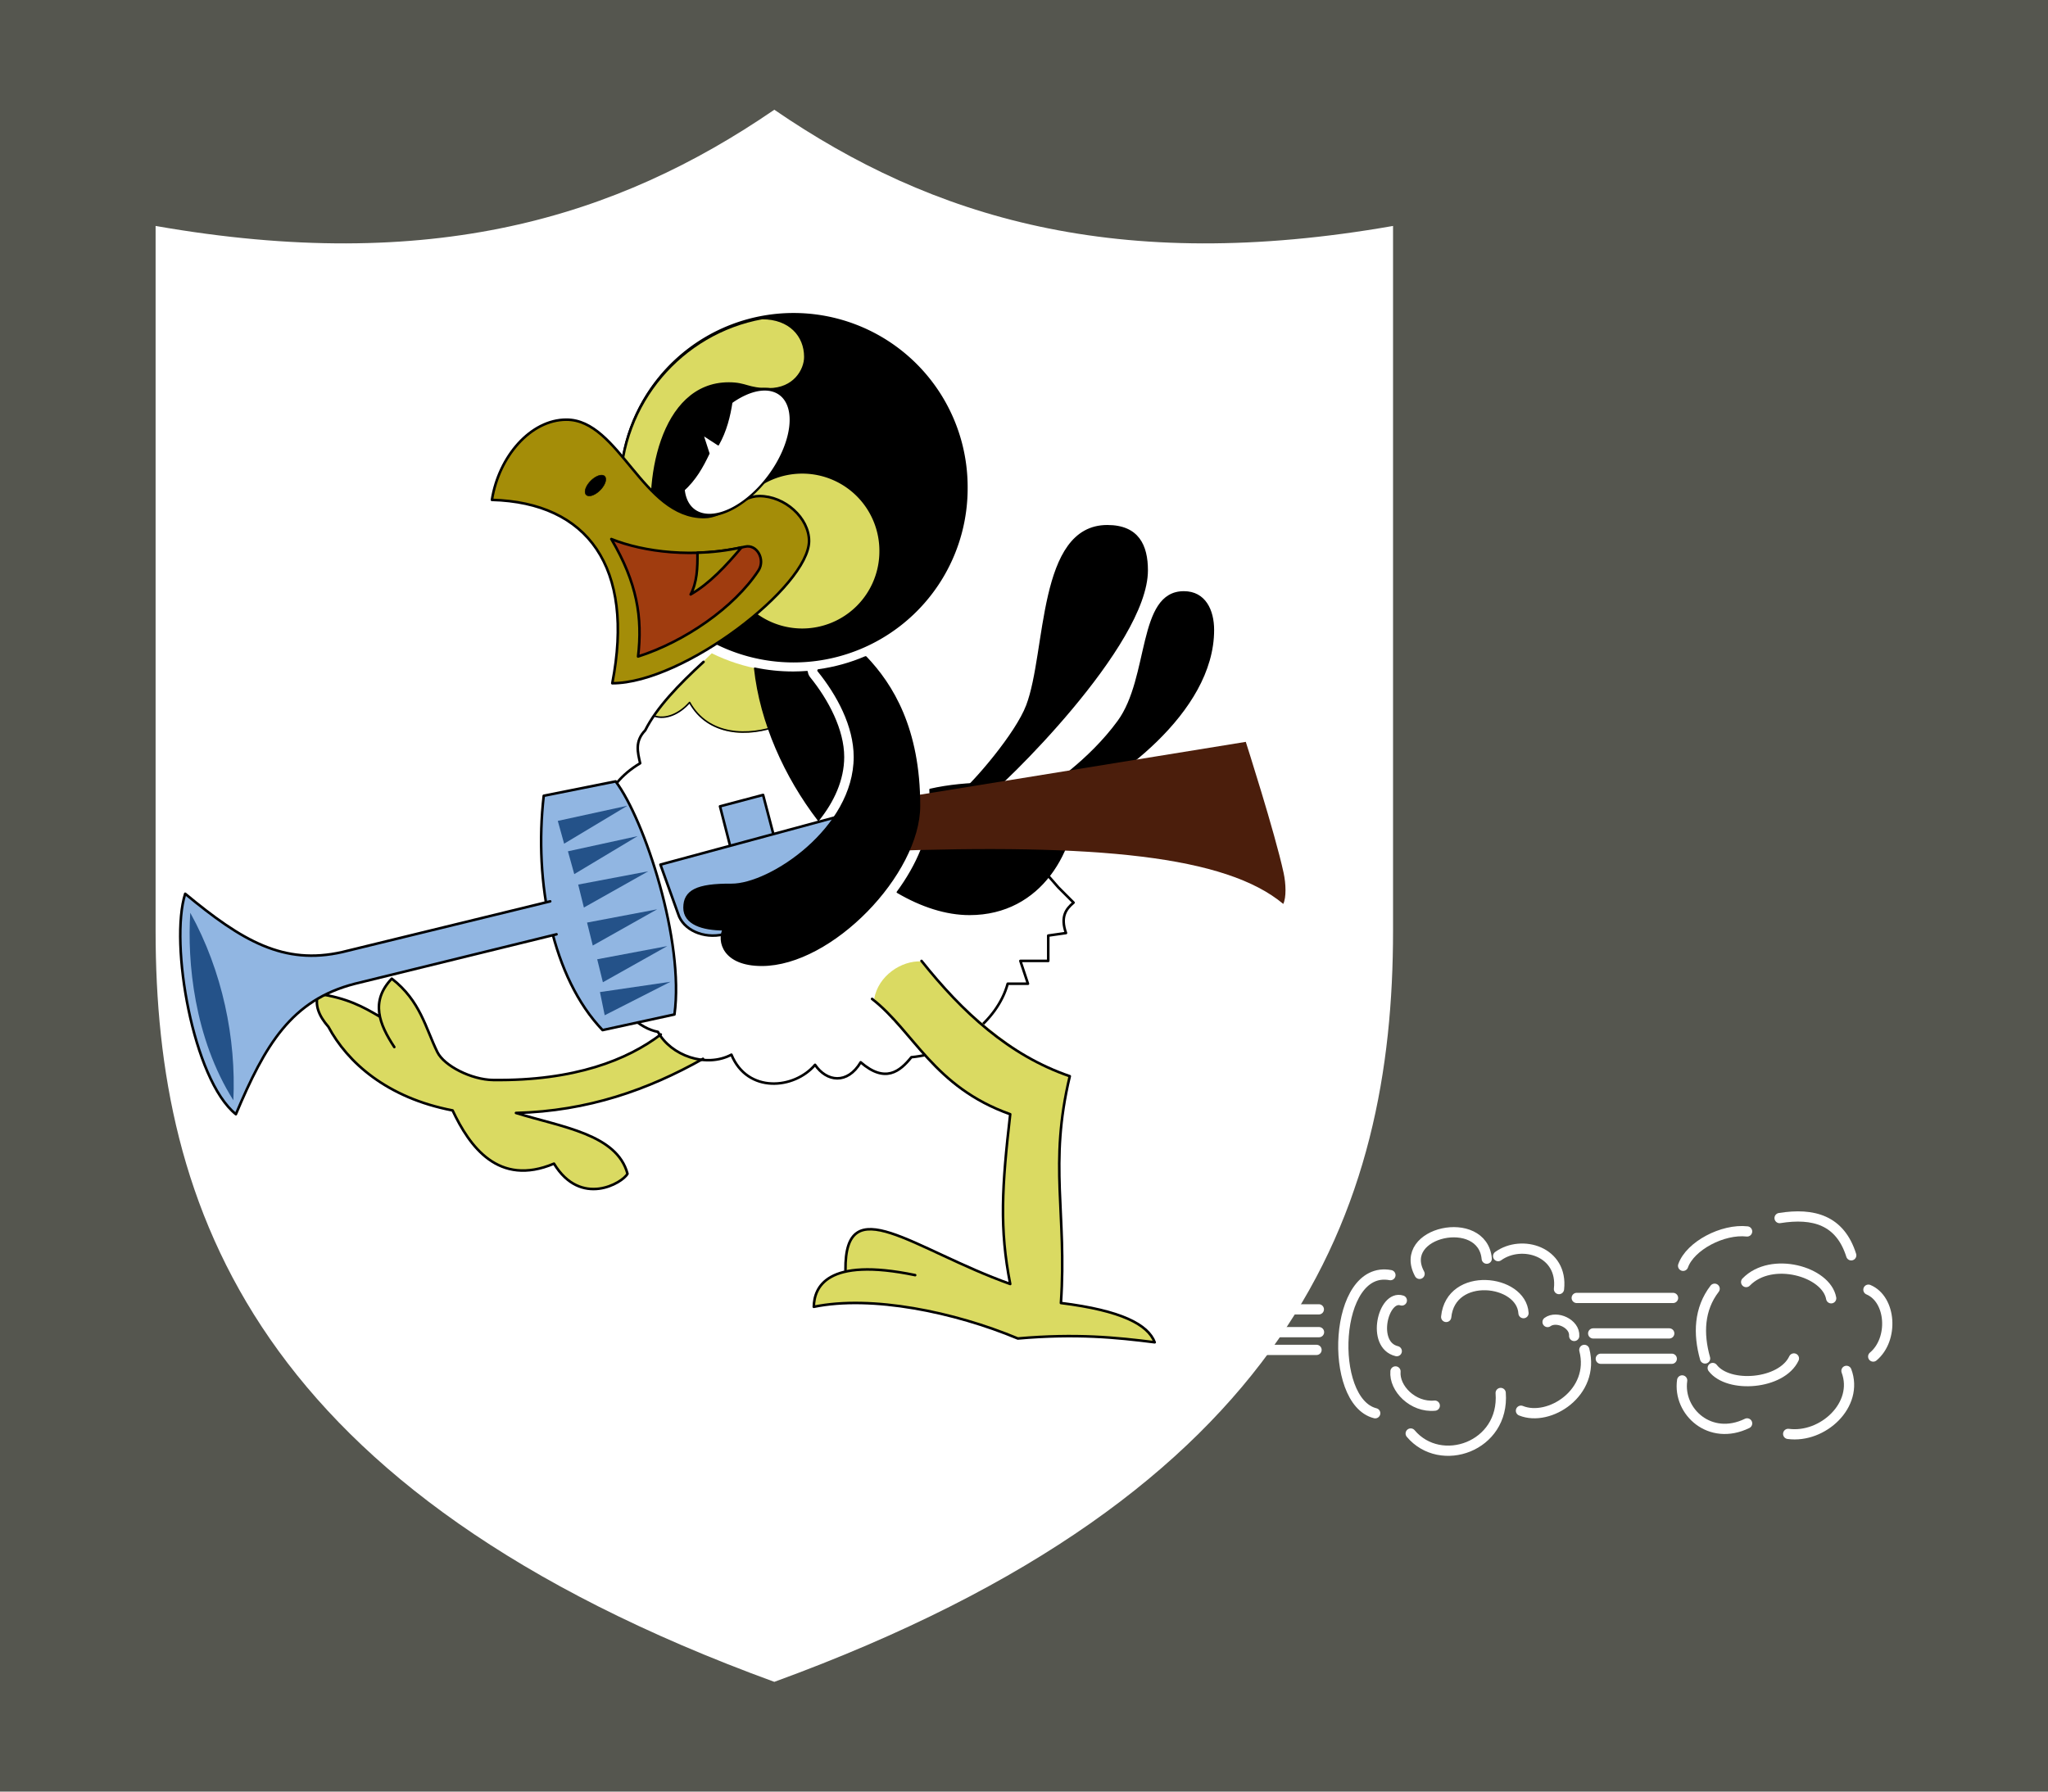 <?xml version="1.0" encoding="UTF-8" standalone="no"?>
<!-- Created with Inkscape (http://www.inkscape.org/) -->
<svg
   xmlns:dc="http://purl.org/dc/elements/1.1/"
   xmlns:cc="http://web.resource.org/cc/"
   xmlns:rdf="http://www.w3.org/1999/02/22-rdf-syntax-ns#"
   xmlns:svg="http://www.w3.org/2000/svg"
   xmlns="http://www.w3.org/2000/svg"
   xmlns:sodipodi="http://sodipodi.sourceforge.net/DTD/sodipodi-0.dtd"
   xmlns:inkscape="http://www.inkscape.org/namespaces/inkscape"
   id="svg2"
   sodipodi:version="0.32"
   inkscape:version="0.45.1"
   width="800"
   height="700"
   version="1.0"
   sodipodi:docbase="C:\Documents and Settings\Flanker\Desktop"
   sodipodi:docname="2° Gruppo.svg"
   inkscape:output_extension="org.inkscape.output.svg.inkscape">
  <defs
     id="defs5" />
  <sodipodi:namedview
     inkscape:window-height="1005"
     inkscape:window-width="1280"
     inkscape:pageshadow="2"
     inkscape:pageopacity="0.0"
     guidetolerance="10.0"
     gridtolerance="10.0"
     objecttolerance="10.0"
     borderopacity="1.0"
     bordercolor="#666666"
     pagecolor="#ffffff"
     id="base"
     inkscape:zoom="0.505"
     inkscape:cx="26.671723"
     inkscape:cy="572.06528"
     inkscape:window-x="0"
     inkscape:window-y="0"
     inkscape:current-layer="svg2"
     inkscape:showpageshadow="false" />
  <rect
     style="opacity:1;fill:#55564f;fill-opacity:1;stroke:none;stroke-width:4;stroke-linecap:square;stroke-linejoin:miter;stroke-miterlimit:4;stroke-dasharray:none;stroke-opacity:1"
     id="rect5134"
     width="800"
     height="700"
     x="0"
     y="0" />
  <g
     id="g4195"
     transform="translate(687.689,-71.094)">
    <path
       id="path5111"
       d="M -385.219,113.969 C -446.934,156.289 -519.261,178.238 -626.906,159.375 C -626.906,159.375 -626.906,434.812 -626.906,434.812 C -626.906,542.866 -588.269,654.135 -385.219,728.219 C -182.169,654.135 -143.531,542.866 -143.531,434.812 C -143.531,434.812 -143.531,159.375 -143.531,159.375 C -251.177,178.238 -323.504,156.289 -385.219,113.969 z "
       style="opacity:1;color:#000000;fill:#ffffff;fill-opacity:1;fill-rule:evenodd;stroke:none;stroke-width:1;stroke-linecap:round;stroke-linejoin:round;marker:none;marker-start:none;marker-mid:none;marker-end:none;stroke-miterlimit:4;stroke-dasharray:none;stroke-dashoffset:0;stroke-opacity:1;visibility:visible;display:inline;overflow:visible;enable-background:accumulate" />
    <path
       id="path3206"
       d="M -534.688,453.156 C -534.759,453.164 -534.826,453.197 -534.875,453.25 C -539.169,457.757 -540.429,462.341 -539.844,466.875 C -539.805,467.178 -539.711,467.478 -539.656,467.781 C -545.759,464.2 -552.149,460.67 -563.312,459.094 C -563.467,459.066 -563.616,459.161 -563.656,459.312 C -565.203,463.71 -563.425,468.092 -559.656,472.406 C -559.646,472.426 -559.636,472.449 -559.625,472.469 C -552.132,486.417 -536.638,500.289 -511.094,505.219 C -507.81,512.183 -503.328,519.663 -496.938,524.281 C -490.547,528.899 -482.202,530.594 -471.375,526.094 C -466.107,534.588 -459.358,536.532 -453.688,535.812 C -450.827,535.45 -448.245,534.442 -446.25,533.281 C -444.255,532.12 -442.853,530.847 -442.312,529.844 C -442.282,529.786 -442.271,529.72 -442.281,529.656 C -442.281,529.646 -442.281,529.635 -442.281,529.625 C -444.372,521.76 -450.908,517.143 -459.094,513.812 C -466.758,510.694 -475.878,508.659 -484.312,506.156 C -456.942,505.131 -434.359,497.077 -413.438,485.281 C -413.367,485.251 -413.312,485.195 -413.281,485.125 C -413.24,485.012 -413.286,484.894 -413.375,484.812 C -413.464,484.731 -413.578,484.7 -413.688,484.75 C -413.699,484.76 -413.709,484.77 -413.719,484.781 C -413.792,484.823 -413.864,484.865 -413.938,484.906 C -413.95,484.897 -413.955,484.882 -413.969,484.875 C -413.998,484.859 -414.03,484.849 -414.062,484.844 C -419.387,483.98 -424.591,481.982 -429.594,475.719 C -429.531,475.637 -429.493,475.537 -429.531,475.438 C -429.542,475.391 -429.563,475.349 -429.594,475.312 C -429.635,475.266 -429.689,475.233 -429.75,475.219 C -429.828,475.21 -429.907,475.233 -429.969,475.281 C -444.748,485.632 -463.192,493.168 -495.031,492.781 C -499.207,492.731 -503.981,491.334 -508,489.312 C -512.019,487.291 -515.293,484.604 -516.562,482.031 C -521.161,472.711 -523.174,461.973 -534.469,453.219 C -534.498,453.203 -534.53,453.193 -534.562,453.188 C -534.601,453.168 -534.644,453.157 -534.688,453.156 z "
       style="opacity:1;color:#000000;fill:#dada62;fill-opacity:1;fill-rule:evenodd;stroke:none;stroke-width:0.6;stroke-linecap:round;stroke-linejoin:round;marker:none;stroke-miterlimit:4;stroke-dasharray:none;stroke-dashoffset:0;stroke-opacity:1;visibility:visible;display:inline;overflow:visible;enable-background:accumulate" />
    <path
       id="path3188"
       d="M -534.594,453.906 C -523.7,462.496 -521.704,472.969 -517.094,482.312 C -515.718,485.1 -512.341,487.817 -508.25,489.875 C -504.159,491.933 -499.363,493.323 -495.062,493.375 C -463.439,493.759 -444.851,486.343 -430.062,476.094 C -425.149,482.245 -419.939,484.38 -414.719,485.312 C -435.746,497.02 -458.442,504.93 -486.062,505.656 C -486.094,505.657 -486.124,505.655 -486.156,505.656 C -486.187,505.651 -486.219,505.651 -486.25,505.656 C -486.346,505.694 -486.418,505.773 -486.438,505.875 C -486.457,505.977 -486.42,506.086 -486.344,506.156 C -486.308,506.187 -486.265,506.208 -486.219,506.219 C -486.188,506.228 -486.156,506.24 -486.125,506.25 C -477.216,508.999 -467.394,511.087 -459.312,514.375 C -451.253,517.654 -445.004,522.12 -442.938,529.656 C -443.411,530.454 -444.695,531.664 -446.562,532.75 C -448.495,533.875 -450.984,534.868 -453.75,535.219 C -459.281,535.92 -465.841,534.126 -471.031,525.594 C -471.107,525.464 -471.268,525.411 -471.406,525.469 C -482.196,530.027 -490.301,528.329 -496.594,523.781 C -502.887,519.234 -507.354,511.778 -510.625,504.812 C -510.653,504.759 -510.697,504.716 -510.75,504.688 C -510.779,504.672 -510.811,504.661 -510.844,504.656 C -536.36,499.778 -551.745,485.964 -559.156,472.125 C -559.166,472.114 -559.176,472.103 -559.188,472.094 C -562.843,467.928 -564.44,463.832 -563.125,459.75 C -552.081,461.358 -545.808,464.839 -539.688,468.438 C -539.634,468.479 -539.568,468.501 -539.5,468.5 C -539.5,468.502 -539.469,468.498 -539.469,468.5 C -538.586,472.478 -536.496,476.444 -533.906,480.375 C -533.889,480.399 -533.868,480.42 -533.844,480.438 C -533.754,480.506 -533.633,480.518 -533.531,480.469 C -533.452,480.432 -533.399,480.365 -533.375,480.281 C -533.351,480.197 -533.358,480.104 -533.406,480.031 C -536.331,475.591 -538.685,471.158 -539.25,466.781 C -539.806,462.475 -538.627,458.238 -534.594,453.906 z "
       style="opacity:1;color:#000000;fill:#dada62;fill-opacity:1;fill-rule:evenodd;stroke:none;stroke-width:0.6;stroke-linecap:round;stroke-linejoin:round;marker:none;stroke-miterlimit:4;stroke-dasharray:none;stroke-dashoffset:0;stroke-opacity:1;visibility:visible;display:inline;overflow:visible;enable-background:accumulate" />
    <path
       sodipodi:nodetypes="cssscc"
       id="path5107"
       d="M -312.929,381.53 C -307.124,376.781 -290.763,357.85 -286.544,346.702 C -278.602,325.72 -282.196,276.517 -255.145,276.517 C -243.03,276.517 -239.578,284.297 -239.578,293.931 C -239.578,323.159 -296.57,378.628 -303.694,383.377 L -312.929,381.53 z "
       style="opacity:1;color:#000000;fill:#000000;fill-opacity:1;fill-rule:evenodd;stroke:#000000;stroke-width:0.6;stroke-linecap:round;stroke-linejoin:round;marker:none;marker-start:none;marker-mid:none;marker-end:none;stroke-miterlimit:4;stroke-dasharray:none;stroke-dashoffset:0;stroke-opacity:1;visibility:visible;display:inline;overflow:visible;enable-background:accumulate" />
    <path
       style="opacity:1;color:#000000;fill:#000000;fill-opacity:1;fill-rule:evenodd;stroke:#000000;stroke-width:0.6;stroke-linecap:round;stroke-linejoin:round;marker:none;marker-start:none;marker-mid:none;marker-end:none;stroke-miterlimit:4;stroke-dasharray:none;stroke-dashoffset:0;stroke-opacity:1;visibility:visible;display:inline;overflow:visible;enable-background:accumulate"
       d="M -284.169,382.368 C -278.52,379.399 -262.194,368.404 -250.887,352.941 C -238.32,335.753 -243.225,302.375 -225.248,302.375 C -216.976,302.375 -213.72,309.591 -213.72,317.22 C -213.72,349.604 -252.753,377.167 -273.958,386.733 L -284.169,382.368 z "
       id="path5109"
       sodipodi:nodetypes="cssscc" />
    <path
       transform="matrix(1.04,0,0,1.04,22.379,-11.108)"
       d="M -319.789 262.269 A 64.908 64.908 0 1 1  -449.604,262.269 A 64.908 64.908 0 1 1  -319.789 262.269 z"
       sodipodi:ry="64.907654"
       sodipodi:rx="64.907654"
       sodipodi:cy="262.26913"
       sodipodi:cx="-384.69656"
       id="path3146"
       style="opacity:1;fill:#000000;fill-opacity:1;stroke:#000000;stroke-width:0.961;stroke-linecap:square;stroke-linejoin:miter;stroke-miterlimit:4;stroke-dasharray:none;stroke-opacity:1"
       sodipodi:type="arc" />
    <path
       sodipodi:type="arc"
       style="opacity:1;fill:#dada62;fill-opacity:1;stroke:#000000;stroke-width:2.121;stroke-linecap:square;stroke-linejoin:miter;stroke-miterlimit:4;stroke-dasharray:none;stroke-opacity:1"
       id="path3148"
       sodipodi:cx="-384.69656"
       sodipodi:cy="262.26913"
       sodipodi:rx="64.907654"
       sodipodi:ry="64.907654"
       d="M -319.789 262.269 A 64.908 64.908 0 1 1  -449.604,262.269 A 64.908 64.908 0 1 1  -319.789 262.269 z"
       transform="matrix(0.472,0,0,0.472,-192.739,162.607)" />
    <path
       sodipodi:nodetypes="csccsssc"
       id="path3153"
       d="M -389.969,195.344 C -421.457,201.067 -445.375,228.619 -445.375,261.75 C -445.375,269.123 -444.156,276.2 -441.969,282.844 L -431.656,282.844 C -436.339,259.787 -429.531,220.953 -403.031,220.953 C -396.122,220.953 -395.835,223.219 -387.344,223.219 C -377.42,223.219 -373.094,215.721 -373.094,210.562 C -373.094,202.146 -379.181,195.344 -389.969,195.344 z "
       style="opacity:1;color:#000000;fill:#dada62;fill-opacity:1;fill-rule:evenodd;stroke:#000000;stroke-width:1;stroke-linecap:round;stroke-linejoin:round;marker:none;marker-start:none;marker-mid:none;marker-end:none;stroke-miterlimit:4;stroke-dasharray:none;stroke-dashoffset:0;stroke-opacity:1;visibility:visible;display:inline;overflow:visible;enable-background:accumulate" />
    <path
       sodipodi:nodetypes="csssscc"
       id="path2162"
       d="M -495.534,266.405 C -492.825,249.416 -480.407,235.061 -466.429,235.061 C -445.761,235.061 -436.665,273.121 -412.697,273.121 C -404.705,273.121 -398.539,264.912 -391.054,264.912 C -381.051,264.912 -371.651,273.5 -371.651,282.45 C -371.651,300.103 -420.619,338.048 -448.518,338.048 C -439.706,292.689 -458.089,267.427 -495.534,266.405 z "
       style="opacity:1;color:#000000;fill:#a48d08;fill-opacity:1;fill-rule:evenodd;stroke:#000000;stroke-width:1;stroke-linecap:round;stroke-linejoin:round;marker:none;marker-start:none;marker-mid:none;marker-end:none;stroke-miterlimit:4;stroke-dasharray:none;stroke-dashoffset:0;stroke-opacity:1;visibility:visible;display:inline;overflow:visible;enable-background:accumulate" />
    <path
       transform="matrix(0.281,-0.379,0.275,0.204,-363.796,48.465)"
       d="M -324.547 262.269 A 60.15 45.461 0 1 1  -444.847,262.269 A 60.15 45.461 0 1 1  -324.547 262.269 z"
       sodipodi:ry="45.461319"
       sodipodi:rx="60.150005"
       sodipodi:cy="262.26913"
       sodipodi:cx="-384.69656"
       id="path3150"
       style="opacity:1;fill:#ffffff;fill-opacity:1;stroke:#000000;stroke-width:2.489;stroke-linecap:square;stroke-linejoin:miter;stroke-miterlimit:4;stroke-dasharray:none;stroke-opacity:1"
       sodipodi:type="arc" />
    <path
       sodipodi:nodetypes="csscc"
       id="path2164"
       d="M -448.892,281.704 C -436.315,286.775 -416.457,289.313 -396.651,284.689 C -392.017,283.607 -388.626,289.742 -391.427,294.018 C -400.896,308.468 -420.347,321.853 -438.444,327.6 C -436.662,312.412 -438.779,298.875 -448.892,281.704 z "
       style="opacity:1;color:#000000;fill:#a03c0f;fill-opacity:1;fill-rule:evenodd;stroke:#000000;stroke-width:1;stroke-linecap:round;stroke-linejoin:round;marker:none;marker-start:none;marker-mid:none;marker-end:none;stroke-miterlimit:4;stroke-dasharray:none;stroke-dashoffset:0;stroke-opacity:1;visibility:visible;display:inline;overflow:visible;enable-background:accumulate" />
    <path
       id="path2166"
       d="M -398.031,284.969 C -403.85,286.231 -409.638,286.901 -415.25,287.062 C -415.158,292.973 -415.43,298.732 -417.906,303.344 C -410.549,299.104 -404.153,292.238 -398.031,284.969 z "
       style="opacity:1;color:#000000;fill:#a48d08;fill-opacity:1;fill-rule:evenodd;stroke:#000000;stroke-width:1;stroke-linecap:round;stroke-linejoin:round;marker:none;marker-start:none;marker-mid:none;marker-end:none;stroke-miterlimit:4;stroke-dasharray:none;stroke-dashoffset:0;stroke-opacity:1;visibility:visible;display:inline;overflow:visible;enable-background:accumulate" />
    <path
       transform="matrix(0.116,-0.117,0.129,0.128,-433.963,167.878)"
       d="M -459.572 277.413 A 31.112 14.187 0 1 1  -521.796,277.413 A 31.112 14.187 0 1 1  -459.572 277.413 z"
       sodipodi:ry="14.186556"
       sodipodi:rx="31.111977"
       sodipodi:cy="277.41263"
       sodipodi:cx="-490.68359"
       id="path2172"
       style="opacity:1;fill:#000000;fill-opacity:1;stroke:#000000;stroke-width:1;stroke-linecap:square;stroke-linejoin:miter;stroke-miterlimit:4;stroke-dasharray:none;stroke-opacity:1"
       sodipodi:type="arc" />
    <path
       id="path4133"
       d="M -401.812,227.969 C -405.553,230.571 -409.26,234.134 -412.5,238.5 C -418.757,246.93 -421.705,256.162 -420.906,262.875 C -415.941,258.409 -413.249,253.379 -410.812,248.281 L -413.188,240.906 L -407.125,244.844 C -404.121,239.525 -402.696,233.818 -401.812,227.969 z "
       style="opacity:1;color:#000000;fill:#000000;fill-opacity:1;fill-rule:evenodd;stroke:#000000;stroke-width:0.6;stroke-linecap:round;stroke-linejoin:round;marker:none;marker-start:none;marker-mid:none;marker-end:none;stroke-miterlimit:4;stroke-dasharray:none;stroke-dashoffset:0;stroke-opacity:1;visibility:visible;display:inline;overflow:visible;enable-background:accumulate" />
    <path
       sodipodi:nodetypes="cc"
       id="path5118"
       d="M -30.598,610.443 C -32.322,622.659 -19.667,634.297 -5.224,627.235"
       style="opacity:1;color:#000000;fill:none;fill-opacity:1;fill-rule:evenodd;stroke:#ffffff;stroke-width:4;stroke-linecap:round;stroke-linejoin:round;marker:none;marker-start:none;marker-mid:none;marker-end:none;stroke-miterlimit:4;stroke-dasharray:none;stroke-dashoffset:0;stroke-opacity:1;visibility:visible;display:inline;overflow:visible;enable-background:accumulate" />
    <path
       sodipodi:nodetypes="cc"
       id="path5120"
       d="M 10.821,631.339 C 24.36,633.14 38.548,619.939 33.583,606.712"
       style="opacity:1;color:#000000;fill:none;fill-opacity:1;fill-rule:evenodd;stroke:#ffffff;stroke-width:4;stroke-linecap:round;stroke-linejoin:round;marker:none;marker-start:none;marker-mid:none;marker-end:none;stroke-miterlimit:4;stroke-dasharray:none;stroke-dashoffset:0;stroke-opacity:1;visibility:visible;display:inline;overflow:visible;enable-background:accumulate" />
    <path
       sodipodi:nodetypes="cc"
       id="path5122"
       d="M 44.031,601.115 C 52.11,594.378 51.115,578.768 42.165,574.995"
       style="opacity:1;color:#000000;fill:none;fill-opacity:1;fill-rule:evenodd;stroke:#ffffff;stroke-width:4;stroke-linecap:round;stroke-linejoin:round;marker:none;marker-start:none;marker-mid:none;marker-end:none;stroke-miterlimit:4;stroke-dasharray:none;stroke-dashoffset:0;stroke-opacity:1;visibility:visible;display:inline;overflow:visible;enable-background:accumulate" />
    <path
       sodipodi:nodetypes="cc"
       id="path5124"
       d="M 35.449,561.561 C 31.124,547.815 20.715,544.884 7.463,547.009"
       style="opacity:1;color:#000000;fill:none;fill-opacity:1;fill-rule:evenodd;stroke:#ffffff;stroke-width:4;stroke-linecap:round;stroke-linejoin:round;marker:none;marker-start:none;marker-mid:none;marker-end:none;stroke-miterlimit:4;stroke-dasharray:none;stroke-dashoffset:0;stroke-opacity:1;visibility:visible;display:inline;overflow:visible;enable-background:accumulate" />
    <path
       sodipodi:nodetypes="cc"
       id="path5126"
       d="M -5.224,552.233 C -14.726,551.169 -27.458,557.853 -30.225,565.666"
       style="opacity:1;color:#000000;fill:none;fill-opacity:1;fill-rule:evenodd;stroke:#ffffff;stroke-width:4;stroke-linecap:round;stroke-linejoin:round;marker:none;marker-start:none;marker-mid:none;marker-end:none;stroke-miterlimit:4;stroke-dasharray:none;stroke-dashoffset:0;stroke-opacity:1;visibility:visible;display:inline;overflow:visible;enable-background:accumulate" />
    <path
       sodipodi:nodetypes="cc"
       id="path5128"
       d="M -5.597,572.009 C 4.289,561.802 25.73,567.884 27.613,578.353"
       style="opacity:1;color:#000000;fill:none;fill-opacity:1;fill-rule:evenodd;stroke:#ffffff;stroke-width:4;stroke-linecap:round;stroke-linejoin:round;marker:none;marker-start:none;marker-mid:none;marker-end:none;stroke-miterlimit:4;stroke-dasharray:none;stroke-dashoffset:0;stroke-opacity:1;visibility:visible;display:inline;overflow:visible;enable-background:accumulate" />
    <path
       sodipodi:nodetypes="cc"
       id="path5130"
       d="M -17.911,574.621 C -23.994,582.53 -24.36,592.215 -21.642,601.861"
       style="opacity:1;color:#000000;fill:none;fill-opacity:1;fill-rule:evenodd;stroke:#ffffff;stroke-width:4;stroke-linecap:round;stroke-linejoin:round;marker:none;marker-start:none;marker-mid:none;marker-end:none;stroke-miterlimit:4;stroke-dasharray:none;stroke-dashoffset:0;stroke-opacity:1;visibility:visible;display:inline;overflow:visible;enable-background:accumulate" />
    <path
       sodipodi:nodetypes="cc"
       id="path5132"
       d="M -18.657,605.592 C -12.477,613.657 8.249,612.075 13.06,601.861"
       style="opacity:1;color:#000000;fill:none;fill-opacity:1;fill-rule:evenodd;stroke:#ffffff;stroke-width:4;stroke-linecap:round;stroke-linejoin:round;marker:none;marker-start:none;marker-mid:none;marker-end:none;stroke-miterlimit:4;stroke-dasharray:none;stroke-dashoffset:0;stroke-opacity:1;visibility:visible;display:inline;overflow:visible;enable-background:accumulate" />
    <path
       id="path7139"
       d="M -409.656,326.344 C -417.954,334.307 -426.151,342.292 -432.219,350.812 C -427.717,352.444 -422.227,350.008 -418.312,345.531 C -411.027,358.683 -396.345,359.513 -384.156,354.938 L -389.75,332.75 C -396.775,331.574 -403.47,329.402 -409.656,326.344 z "
       style="opacity:1;color:#000000;fill:#dada62;fill-opacity:1;fill-rule:evenodd;stroke:none;stroke-width:0.6;stroke-linecap:round;stroke-linejoin:round;marker:none;marker-start:none;marker-mid:none;marker-end:none;stroke-miterlimit:4;stroke-dasharray:none;stroke-dashoffset:0;stroke-opacity:1;visibility:visible;display:inline;overflow:visible;enable-background:accumulate" />
    <path
       id="path2187"
       d="M -392.875,332.188 C -390.59,353.403 -381.026,374.516 -368,391.531 C -362.172,384.294 -358.219,375.78 -358.219,366.844 C -358.219,356.32 -364.261,344.768 -371.438,335.906 C -372.002,335.217 -372.345,334.386 -372.438,333.531 C -374.216,333.662 -375.999,333.75 -377.812,333.75 C -382.975,333.75 -388.017,333.225 -392.875,332.188 z M -358.719,335.656 C -359.216,335.785 -359.717,335.913 -360.219,336.031 C -354.1,344.946 -349.219,355.571 -349.219,366.844 C -349.219,379.041 -354.691,389.898 -362.156,398.625 C -356.71,404.776 -350.83,410.201 -344.719,414.688 C -337.662,405.023 -333.219,394.441 -333.219,385.906 C -333.219,381.128 -333.507,376.71 -334,372.625 C -343.726,361.852 -352.707,348.639 -358.719,335.656 z M -301.094,377.125 C -309.265,377.177 -317.258,377.932 -324.375,379.562 C -324.269,381.621 -324.219,383.726 -324.219,385.906 C -324.219,397.23 -329.358,409.085 -337.156,419.688 C -327.794,425.185 -318.142,428.344 -308.969,428.344 C -280.892,428.344 -267.156,402.981 -267.156,380.594 C -277.463,378.391 -289.447,377.05 -301.094,377.125 z "
       style="opacity:1;color:#000000;fill:#000000;fill-opacity:1;fill-rule:evenodd;stroke:#000000;stroke-width:0.6;stroke-linecap:round;stroke-linejoin:round;marker:none;marker-start:none;marker-mid:none;marker-end:none;stroke-miterlimit:4;stroke-dasharray:none;stroke-dashoffset:0;stroke-opacity:1;visibility:visible;display:inline;overflow:visible;enable-background:accumulate" />
    <path
       sodipodi:nodetypes="ccsccc"
       id="path5116"
       d="M -337.731,383.113 L -201.055,360.95 C -201.055,360.95 -189.707,396.305 -186.28,412.137 C -185.349,416.438 -185.193,421.721 -186.412,424.274 C -208.783,405.503 -259.206,400.597 -344.063,403.694 L -337.731,383.113 z "
       style="opacity:1;color:#000000;fill:#4b1e0c;fill-opacity:1;fill-rule:evenodd;stroke:none;stroke-width:0.6;stroke-linecap:round;stroke-linejoin:round;marker:none;marker-start:none;marker-mid:none;marker-end:none;stroke-miterlimit:4;stroke-dasharray:none;stroke-dashoffset:0;stroke-opacity:1;visibility:visible;display:inline;overflow:visible;enable-background:accumulate" />
    <path
       id="path3210"
       d="M -406.436,386.139 L -400.99,407.426 L -384.158,402.475 L -389.604,381.683 L -406.436,386.139 z "
       style="opacity:1;color:#000000;fill:#91b6e2;fill-opacity:1;fill-rule:evenodd;stroke:#000000;stroke-width:1;stroke-linecap:round;stroke-linejoin:round;marker:none;marker-start:none;marker-mid:none;marker-end:none;stroke-miterlimit:4;stroke-dasharray:none;stroke-dashoffset:0;stroke-opacity:1;visibility:visible;display:inline;overflow:visible;enable-background:accumulate" />
    <path
       sodipodi:nodetypes="cccccc"
       id="path3208"
       d="M -350.99,387.624 L -429.703,408.911 L -422.772,428.218 C -420.86,434.316 -412.96,438.064 -404.95,436.139 L -353.465,407.426 L -350.99,387.624 z "
       style="opacity:1;color:#000000;fill:#91b6e2;fill-opacity:1;fill-rule:evenodd;stroke:#000000;stroke-width:1;stroke-linecap:round;stroke-linejoin:round;marker:none;marker-start:none;marker-mid:none;marker-end:none;stroke-miterlimit:4;stroke-dasharray:none;stroke-dashoffset:0;stroke-opacity:1;visibility:visible;display:inline;overflow:visible;enable-background:accumulate" />
    <path
       id="path3185"
       d="M -356.938,321.031 L -376.969,323.5 C -376.535,323.884 -376.098,324.308 -375.656,324.719 C -369.054,324.495 -362.713,323.254 -356.781,321.156 C -356.83,321.114 -356.889,321.073 -356.938,321.031 z M -349.562,327.969 C -355.338,330.442 -361.508,332.175 -367.938,333.062 C -360.36,342.419 -353.719,354.682 -353.719,366.844 C -353.719,394.897 -386.833,416.956 -401.969,416.844 C -415.611,416.743 -420.281,419.386 -420.281,425.75 C -420.281,431.866 -413.342,434.156 -404.938,434.156 C -407.165,438.77 -405.024,448.031 -390.094,448.031 C -362.957,448.031 -328.719,412.439 -328.719,385.906 C -328.719,355.798 -339.334,338.697 -349.562,327.969 z "
       style="opacity:1;color:#000000;fill:#000000;fill-opacity:1;fill-rule:evenodd;stroke:#000000;stroke-width:1;stroke-linecap:round;stroke-linejoin:round;marker:none;marker-start:none;marker-mid:none;marker-end:none;stroke-miterlimit:4;stroke-dasharray:none;stroke-dashoffset:0;stroke-opacity:1;visibility:visible;display:inline;overflow:visible;enable-background:accumulate" />
    <path
       id="path6166"
       d="M -327.75,446.219 C -327.862,446.229 -327.958,446.302 -328,446.406 C -328.049,446.508 -328.037,446.629 -327.969,446.719 C -325.571,449.726 -323.101,452.654 -320.594,455.5 C -320.593,455.547 -320.55,457.56 -321.062,460.031 C -321.581,462.532 -322.681,465.431 -324.938,467.094 C -327.194,468.756 -330.714,469.251 -333.688,469.312 C -336.005,469.36 -337.619,469.192 -338.375,469.094 C -341.022,466.232 -343.782,463.535 -346.844,461.156 C -346.871,461.13 -346.903,461.108 -346.938,461.094 C -346.998,461.074 -347.064,461.074 -347.125,461.094 C -347.207,461.119 -347.277,461.172 -347.312,461.25 C -347.348,461.328 -347.346,461.422 -347.312,461.5 C -347.293,461.549 -347.26,461.592 -347.219,461.625 C -344.353,463.852 -341.756,466.379 -339.25,469.062 C -339.259,469.068 -339.273,469.056 -339.281,469.062 C -339.346,469.109 -339.394,469.171 -339.406,469.25 C -339.424,469.338 -339.401,469.43 -339.344,469.5 C -339.311,469.542 -339.268,469.574 -339.219,469.594 C -339.198,469.596 -339.177,469.596 -339.156,469.594 C -339.156,469.594 -338.787,469.643 -338.688,469.656 C -327.266,482.067 -317.585,497.929 -293.406,506.625 C -296.615,534.579 -297.561,551.026 -293.438,572.312 C -312.243,565.525 -328.23,556.276 -339.562,552.625 C -345.278,550.784 -349.861,550.357 -353.031,552.5 C -356.202,554.643 -357.8,559.294 -357.719,567.344 C -357.719,567.354 -357.719,567.365 -357.719,567.375 C -357.707,567.461 -357.666,567.546 -357.594,567.594 C -357.531,567.636 -357.449,567.636 -357.375,567.625 C -359.676,568.136 -361.592,568.851 -363.156,569.719 C -368.781,572.839 -370.006,577.886 -370.094,581.688 C -370.096,581.708 -370.096,581.729 -370.094,581.75 C -370.067,581.858 -369.983,581.942 -369.875,581.969 C -369.834,581.978 -369.791,581.978 -369.75,581.969 C -347.268,577.354 -314.932,584.012 -290.219,594.344 C -290.168,594.358 -290.114,594.358 -290.062,594.344 C -267.283,592.349 -251.67,593.948 -236.656,595.844 C -236.56,595.851 -236.468,595.824 -236.406,595.75 C -236.344,595.676 -236.319,595.562 -236.344,595.469 C -236.343,595.458 -236.343,595.448 -236.344,595.438 C -237.703,591.887 -241.032,588.748 -246.938,586.125 C -252.795,583.523 -261.237,581.416 -272.969,579.938 C -270.63,544.987 -277.762,526.138 -269.5,491.656 C -269.472,491.502 -269.567,491.352 -269.719,491.312 C -289.906,484.367 -305.972,471.215 -320.125,455.156 C -322.639,452.304 -325.094,449.361 -327.5,446.344 C -327.558,446.263 -327.651,446.217 -327.75,446.219 z "
       style="opacity:1;color:#000000;fill:#dada62;fill-opacity:1;fill-rule:evenodd;stroke:none;stroke-width:0.6;stroke-linecap:round;stroke-linejoin:round;marker:none;stroke-miterlimit:4;stroke-dasharray:none;stroke-dashoffset:0;stroke-opacity:1;visibility:visible;display:inline;overflow:visible;enable-background:accumulate" />
    <path
       sodipodi:nodetypes="ccccccccccccccccccc"
       id="path4170"
       d="M -412.871,329.703 C -422.577,338.614 -431.177,347.525 -435.644,356.436 C -439.804,360.726 -438.593,365.017 -437.624,369.307 C -445.216,373.844 -449.154,379.296 -451.485,385.149 C -461.649,400.33 -462.108,416.997 -456.436,430.693 C -456.529,447.817 -445.433,471.386 -430.693,474.257 C -425.589,483.526 -411.969,488.433 -401.98,483.168 C -395.725,498.395 -377.394,496.703 -369.307,487.129 C -364.8,493.801 -356.66,494.892 -351.485,486.139 C -341.891,494.459 -336.156,489.718 -331.683,484.158 C -314.161,482.556 -298.089,470.219 -294.059,455.446 L -286.139,455.446 L -289.109,446.535 L -278.218,446.535 L -278.218,436.634 L -271.287,435.644 C -273.532,429.257 -271.287,426.238 -268.317,423.762 L -274.257,417.822 L -281.188,409.901"
       style="opacity:1;color:#000000;fill:none;fill-opacity:1;fill-rule:evenodd;stroke:#000000;stroke-width:1;stroke-linecap:round;stroke-linejoin:round;marker:none;marker-start:none;marker-mid:none;marker-end:none;stroke-miterlimit:4;stroke-dasharray:none;stroke-dashoffset:0;stroke-opacity:1;visibility:visible;display:inline;overflow:visible;enable-background:accumulate" />
    <path
       id="path4172"
       d="M -34.158,578.218 L -71.782,578.218"
       style="opacity:1;color:#000000;fill:none;fill-opacity:1;fill-rule:evenodd;stroke:#ffffff;stroke-width:4;stroke-linecap:round;stroke-linejoin:round;marker:none;marker-start:none;marker-mid:none;marker-end:none;stroke-miterlimit:4;stroke-dasharray:none;stroke-dashoffset:0;stroke-opacity:1;visibility:visible;display:inline;overflow:visible;enable-background:accumulate" />
    <path
       id="path4174"
       d="M -35.644,592.079 L -65.347,592.079"
       style="opacity:1;color:#000000;fill:none;fill-opacity:1;fill-rule:evenodd;stroke:#ffffff;stroke-width:4;stroke-linecap:round;stroke-linejoin:round;marker:none;marker-start:none;marker-mid:none;marker-end:none;stroke-miterlimit:4;stroke-dasharray:none;stroke-dashoffset:0;stroke-opacity:1;visibility:visible;display:inline;overflow:visible;enable-background:accumulate" />
    <path
       id="path4176"
       d="M -34.653,601.98 L -62.376,601.98"
       style="opacity:1;color:#000000;fill:none;fill-opacity:1;fill-rule:evenodd;stroke:#ffffff;stroke-width:4;stroke-linecap:round;stroke-linejoin:round;marker:none;marker-start:none;marker-mid:none;marker-end:none;stroke-miterlimit:4;stroke-dasharray:none;stroke-dashoffset:0;stroke-opacity:1;visibility:visible;display:inline;overflow:visible;enable-background:accumulate" />
    <path
       sodipodi:nodetypes="cc"
       id="path4178"
       d="M -92.574,584.158 C -93.367,570.924 -120.965,567.713 -122.772,585.644"
       style="opacity:1;color:#000000;fill:none;fill-opacity:1;fill-rule:evenodd;stroke:#ffffff;stroke-width:4;stroke-linecap:round;stroke-linejoin:round;marker:none;marker-start:none;marker-mid:none;marker-end:none;stroke-miterlimit:4;stroke-dasharray:none;stroke-dashoffset:0;stroke-opacity:1;visibility:visible;display:inline;overflow:visible;enable-background:accumulate" />
    <path
       sodipodi:nodetypes="cc"
       id="path4180"
       d="M -78.713,574.752 C -77.029,560.122 -93.193,555.214 -102.475,561.881"
       style="opacity:1;color:#000000;fill:none;fill-opacity:1;fill-rule:evenodd;stroke:#ffffff;stroke-width:4;stroke-linecap:round;stroke-linejoin:round;marker:none;marker-start:none;marker-mid:none;marker-end:none;stroke-miterlimit:4;stroke-dasharray:none;stroke-dashoffset:0;stroke-opacity:1;visibility:visible;display:inline;overflow:visible;enable-background:accumulate" />
    <path
       sodipodi:nodetypes="cc"
       id="path4182"
       d="M -106.931,562.871 C -108.581,545.132 -142.079,552.31 -133.168,568.812"
       style="opacity:1;color:#000000;fill:none;fill-opacity:1;fill-rule:evenodd;stroke:#ffffff;stroke-width:4;stroke-linecap:round;stroke-linejoin:round;marker:none;marker-start:none;marker-mid:none;marker-end:none;stroke-miterlimit:4;stroke-dasharray:none;stroke-dashoffset:0;stroke-opacity:1;visibility:visible;display:inline;overflow:visible;enable-background:accumulate" />
    <path
       sodipodi:nodetypes="cc"
       id="path4184"
       d="M -144.554,569.307 C -166.829,565.096 -168.986,618.666 -150.495,623.267"
       style="opacity:1;color:#000000;fill:none;fill-opacity:1;fill-rule:evenodd;stroke:#ffffff;stroke-width:4;stroke-linecap:round;stroke-linejoin:round;marker:none;marker-start:none;marker-mid:none;marker-end:none;stroke-miterlimit:4;stroke-dasharray:none;stroke-dashoffset:0;stroke-opacity:1;visibility:visible;display:inline;overflow:visible;enable-background:accumulate" />
    <path
       sodipodi:nodetypes="cc"
       id="path4186"
       d="M -140.099,579.208 C -147.393,576.836 -152.233,596.572 -142.079,599.01"
       style="opacity:1;color:#000000;fill:none;fill-opacity:1;fill-rule:evenodd;stroke:#ffffff;stroke-width:4;stroke-linecap:round;stroke-linejoin:round;marker:none;marker-start:none;marker-mid:none;marker-end:none;stroke-miterlimit:4;stroke-dasharray:none;stroke-dashoffset:0;stroke-opacity:1;visibility:visible;display:inline;overflow:visible;enable-background:accumulate" />
    <path
       sodipodi:nodetypes="cc"
       id="path4188"
       d="M -142.574,606.931 C -143.17,613.526 -135.785,621.124 -127.228,620.297"
       style="opacity:1;color:#000000;fill:none;fill-opacity:1;fill-rule:evenodd;stroke:#ffffff;stroke-width:4;stroke-linecap:round;stroke-linejoin:round;marker:none;marker-start:none;marker-mid:none;marker-end:none;stroke-miterlimit:4;stroke-dasharray:none;stroke-dashoffset:0;stroke-opacity:1;visibility:visible;display:inline;overflow:visible;enable-background:accumulate" />
    <path
       sodipodi:nodetypes="cc"
       id="path4190"
       d="M -136.634,631.188 C -124.955,645.06 -99.881,636.366 -101.485,615.347"
       style="opacity:1;color:#000000;fill:none;fill-opacity:1;fill-rule:evenodd;stroke:#ffffff;stroke-width:4;stroke-linecap:round;stroke-linejoin:round;marker:none;marker-start:none;marker-mid:none;marker-end:none;stroke-miterlimit:4;stroke-dasharray:none;stroke-dashoffset:0;stroke-opacity:1;visibility:visible;display:inline;overflow:visible;enable-background:accumulate" />
    <path
       sodipodi:nodetypes="cc"
       id="path4192"
       d="M -93.564,622.277 C -82.552,626.761 -64.498,615.213 -68.812,598.515"
       style="opacity:1;color:#000000;fill:none;fill-opacity:1;fill-rule:evenodd;stroke:#ffffff;stroke-width:4;stroke-linecap:round;stroke-linejoin:round;marker:none;marker-start:none;marker-mid:none;marker-end:none;stroke-miterlimit:4;stroke-dasharray:none;stroke-dashoffset:0;stroke-opacity:1;visibility:visible;display:inline;overflow:visible;enable-background:accumulate" />
    <path
       sodipodi:nodetypes="cc"
       id="path4194"
       d="M -72.772,593.069 C -72.46,588.217 -79.687,585.054 -83.168,587.624"
       style="opacity:1;color:#000000;fill:none;fill-opacity:1;fill-rule:evenodd;stroke:#ffffff;stroke-width:4;stroke-linecap:round;stroke-linejoin:round;marker:none;marker-start:none;marker-mid:none;marker-end:none;stroke-miterlimit:4;stroke-dasharray:none;stroke-dashoffset:0;stroke-opacity:1;visibility:visible;display:inline;overflow:visible;enable-background:accumulate" />
    <path
       style="opacity:1;color:#000000;fill:none;fill-opacity:1;fill-rule:evenodd;stroke:#ffffff;stroke-width:4;stroke-linecap:round;stroke-linejoin:round;marker:none;marker-start:none;marker-mid:none;marker-end:none;stroke-miterlimit:4;stroke-dasharray:none;stroke-dashoffset:0;stroke-opacity:1;visibility:visible;display:inline;overflow:visible;enable-background:accumulate"
       d="M -172.52,582.673 L -224.015,582.673"
       id="path4196" />
    <path
       id="path4198"
       d="M -172.448,591.584 L -222.601,591.584"
       style="opacity:1;color:#000000;fill:none;fill-opacity:1;fill-rule:evenodd;stroke:#ffffff;stroke-width:4;stroke-linecap:round;stroke-linejoin:round;marker:none;marker-start:none;marker-mid:none;marker-end:none;stroke-miterlimit:4;stroke-dasharray:none;stroke-dashoffset:0;stroke-opacity:1;visibility:visible;display:inline;overflow:visible;enable-background:accumulate" />
    <path
       style="opacity:1;color:#000000;fill:none;fill-opacity:1;fill-rule:evenodd;stroke:#ffffff;stroke-width:4;stroke-linecap:round;stroke-linejoin:round;marker:none;marker-start:none;marker-mid:none;marker-end:none;stroke-miterlimit:4;stroke-dasharray:none;stroke-dashoffset:0;stroke-opacity:1;visibility:visible;display:inline;overflow:visible;enable-background:accumulate"
       d="M -173.419,598.515 L -232.522,598.515"
       id="path4200" />
    <path
       sodipodi:nodetypes="cccsscscccssssssccsscsscsccc"
       id="path5175"
       d="M -327.705,446.75 C -314.435,463.507 -290.099,484.857 -270.156,491.781 C -278.359,526.296 -271.177,545.244 -273.562,580.188 C -273.567,580.219 -273.567,580.25 -273.562,580.281 C -273.539,580.363 -273.483,580.431 -273.406,580.469 C -273.377,580.484 -273.345,580.495 -273.312,580.5 C -261.466,581.976 -252.975,584.072 -247.156,586.656 C -241.613,589.118 -238.55,592.016 -237.156,595.188 C -251.998,593.323 -267.547,591.784 -290.062,593.75 C -314.71,583.463 -346.813,576.812 -369.469,581.312 C -369.318,577.68 -368.12,573.159 -362.875,570.25 C -357.455,567.244 -347.643,565.981 -330.25,569.594 C -330.209,569.603 -330.166,569.603 -330.125,569.594 C -330.025,569.573 -329.942,569.502 -329.906,569.406 C -329.873,569.324 -329.864,569.235 -329.906,569.156 C -329.949,569.078 -330.038,569.018 -330.125,569 C -342.711,566.386 -351.371,566.305 -357.344,567.625 C -357.205,567.587 -357.114,567.456 -357.125,567.312 C -357.206,559.345 -355.601,554.969 -352.688,553 C -349.774,551.031 -345.402,551.398 -339.75,553.219 C -328.446,556.861 -312.237,566.237 -293.156,573.062 C -293.058,573.091 -292.952,573.067 -292.875,573 C -292.796,572.929 -292.761,572.822 -292.781,572.719 C -297.027,551.175 -296.038,534.799 -292.781,506.469 C -292.771,506.405 -292.782,506.339 -292.812,506.281 C -292.849,506.223 -292.904,506.179 -292.969,506.156 C -316.851,497.657 -334.885,473.745 -346.197,461.334 C -344.67,452.366 -335.492,446.247 -327.705,446.75 z "
       style="opacity:1;color:#000000;fill:#dada62;fill-opacity:1;fill-rule:evenodd;stroke:none;stroke-width:0.6;stroke-linecap:round;stroke-linejoin:round;marker:none;stroke-miterlimit:4;stroke-dasharray:none;stroke-dashoffset:0;stroke-opacity:1;visibility:visible;display:inline;overflow:visible;enable-background:accumulate" />
    <path
       sodipodi:nodetypes="ccccccc"
       id="path4202"
       d="M -327.723,446.535 C -311.756,466.562 -293.65,483.38 -269.802,491.584 C -278.102,526.226 -270.871,545.106 -273.267,580.198 C -249.539,583.154 -239.278,588.635 -236.634,595.545 C -251.652,593.648 -267.294,592.063 -290.099,594.059 C -314.856,583.71 -347.21,577.046 -369.802,581.683 C -369.629,574.195 -365.054,562.068 -330.198,569.307"
       style="opacity:1;color:#000000;fill:none;fill-opacity:1;fill-rule:evenodd;stroke:#000000;stroke-width:1;stroke-linecap:round;stroke-linejoin:round;marker:none;marker-start:none;marker-mid:none;marker-end:none;stroke-miterlimit:4;stroke-dasharray:none;stroke-dashoffset:0;stroke-opacity:1;visibility:visible;display:inline;overflow:visible;enable-background:accumulate" />
    <path
       sodipodi:nodetypes="cccc"
       id="path4204"
       d="M -347.03,461.386 C -330.674,474.094 -323.033,495.772 -293.069,506.436 C -296.327,534.772 -297.323,551.192 -293.069,572.772 C -331.167,559.144 -357.749,535.291 -357.426,567.327"
       style="opacity:1;color:#000000;fill:none;fill-opacity:1;fill-rule:evenodd;stroke:#000000;stroke-width:1;stroke-linecap:round;stroke-linejoin:round;marker:none;marker-start:none;marker-mid:none;marker-end:none;stroke-miterlimit:4;stroke-dasharray:none;stroke-dashoffset:0;stroke-opacity:1;visibility:visible;display:inline;overflow:visible;enable-background:accumulate" />
    <path
       sodipodi:nodetypes="ccc"
       id="path7137"
       d="M -432.207,350.82 C -427.705,352.451 -422.231,350.021 -418.317,345.545 C -411.031,358.696 -395.357,359.031 -383.168,354.455"
       style="opacity:1;color:#000000;fill:none;fill-opacity:1;fill-rule:evenodd;stroke:#000000;stroke-width:0.6;stroke-linecap:round;stroke-linejoin:round;marker:none;marker-start:none;marker-mid:none;marker-end:none;stroke-miterlimit:4;stroke-dasharray:none;stroke-dashoffset:0;stroke-opacity:1;visibility:visible;display:inline;overflow:visible;enable-background:accumulate" />
    <path
       sodipodi:nodetypes="cccccccsccsss"
       id="path3186"
       d="M -413.076,484.786 C -434.436,496.829 -457.987,505.218 -486.139,505.941 C -468.31,511.456 -446.692,514.216 -442.574,529.703 C -444.51,533.297 -460.809,542.967 -471.287,525.743 C -493.017,534.922 -504.329,518.922 -510.891,504.95 C -536.488,500.057 -551.952,486.196 -559.406,472.277 C -563.172,467.987 -564.875,463.696 -563.366,459.406 C -552.081,460.999 -545.713,464.559 -539.531,468.193 M -533.663,480.198 C -539.533,471.287 -543.142,462.376 -534.653,453.465 C -523.439,462.157 -521.456,472.808 -516.832,482.178 C -514.187,487.539 -503.526,492.966 -495.05,493.069 C -463.161,493.456 -442.496,485.14 -429.565,475.274"
       style="opacity:1;color:#000000;fill:none;fill-opacity:1;fill-rule:evenodd;stroke:#000000;stroke-width:1;stroke-linecap:round;stroke-linejoin:round;marker:none;marker-start:none;marker-mid:none;marker-end:none;stroke-miterlimit:4;stroke-dasharray:none;stroke-dashoffset:0;stroke-opacity:1;visibility:visible;display:inline;overflow:visible;enable-background:accumulate" />
    <path
       sodipodi:nodetypes="ccccc"
       id="path4181"
       d="M -475.29,382.017 L -447.199,376.394 C -435.79,391.567 -420.31,438.888 -424.227,467.456 L -452.307,473.574 C -471.829,453.211 -479.212,415.979 -475.29,382.017 z "
       style="opacity:1;color:#000000;fill:#91b6e2;fill-opacity:1;fill-rule:evenodd;stroke:#000000;stroke-width:1;stroke-linecap:round;stroke-linejoin:round;marker:none;marker-start:none;marker-mid:none;marker-end:none;stroke-miterlimit:4;stroke-dasharray:none;stroke-dashoffset:0;stroke-opacity:1;visibility:visible;display:inline;overflow:visible;enable-background:accumulate" />
    <path
       sodipodi:nodetypes="cccccc"
       id="path7150"
       d="M -470.297,436.139 L -549.01,455.446 C -573.922,461.818 -584.101,479.308 -595.545,506.436 C -612.291,492.992 -621.53,439.68 -615.347,420.297 C -593.119,438.742 -576.833,448.276 -553.96,443.069 L -472.772,423.267"
       style="opacity:1;color:#000000;fill:#91b6e2;fill-opacity:1;fill-rule:evenodd;stroke:#000000;stroke-width:1;stroke-linecap:round;stroke-linejoin:round;marker:none;marker-start:none;marker-mid:none;marker-end:none;stroke-miterlimit:4;stroke-dasharray:none;stroke-dashoffset:0;stroke-opacity:1;visibility:visible;display:inline;overflow:visible;enable-background:accumulate" />
    <path
       sodipodi:nodetypes="ccc"
       id="path2213"
       d="M -613.366,427.723 C -614.585,446.7 -611.931,476.568 -596.535,500.99 C -595.408,476.996 -600.726,450.583 -613.366,427.723 z "
       style="opacity:1;color:#000000;fill:#245289;fill-opacity:1;fill-rule:evenodd;stroke:none;stroke-width:0.6;stroke-linecap:round;stroke-linejoin:round;marker:none;marker-start:none;marker-mid:none;marker-end:none;stroke-miterlimit:4;stroke-dasharray:none;stroke-dashoffset:0;stroke-opacity:1;visibility:visible;display:inline;overflow:visible;enable-background:accumulate" />
    <path
       id="path4183"
       d="M -469.802,391.832 L -442.574,385.891 L -467.327,400.743 L -469.802,391.832 z "
       style="opacity:1;color:#000000;fill:#245289;fill-opacity:1;fill-rule:evenodd;stroke:none;stroke-width:0.6;stroke-linecap:round;stroke-linejoin:round;marker:none;marker-start:none;marker-mid:none;marker-end:none;stroke-miterlimit:4;stroke-dasharray:none;stroke-dashoffset:0;stroke-opacity:1;visibility:visible;display:inline;overflow:visible;enable-background:accumulate" />
    <path
       style="opacity:1;color:#000000;fill:#245289;fill-opacity:1;fill-rule:evenodd;stroke:none;stroke-width:0.6;stroke-linecap:round;stroke-linejoin:round;marker:none;marker-start:none;marker-mid:none;marker-end:none;stroke-miterlimit:4;stroke-dasharray:none;stroke-dashoffset:0;stroke-opacity:1;visibility:visible;display:inline;overflow:visible;enable-background:accumulate"
       d="M -465.842,403.713 L -438.614,397.772 L -463.366,412.624 L -465.842,403.713 z "
       id="path4185" />
    <path
       id="path4187"
       d="M -461.835,416.704 L -434.454,411.517 L -459.607,425.68 L -461.835,416.704 z "
       style="opacity:1;color:#000000;fill:#245289;fill-opacity:1;fill-rule:evenodd;stroke:none;stroke-width:0.6;stroke-linecap:round;stroke-linejoin:round;marker:none;marker-start:none;marker-mid:none;marker-end:none;stroke-miterlimit:4;stroke-dasharray:none;stroke-dashoffset:0;stroke-opacity:1;visibility:visible;display:inline;overflow:visible;enable-background:accumulate" />
    <path
       style="opacity:1;color:#000000;fill:#245289;fill-opacity:1;fill-rule:evenodd;stroke:none;stroke-width:0.6;stroke-linecap:round;stroke-linejoin:round;marker:none;marker-start:none;marker-mid:none;marker-end:none;stroke-miterlimit:4;stroke-dasharray:none;stroke-dashoffset:0;stroke-opacity:1;visibility:visible;display:inline;overflow:visible;enable-background:accumulate"
       d="M -458.37,431.556 L -430.988,426.369 L -456.141,440.531 L -458.37,431.556 z "
       id="path4189" />
    <path
       id="path4191"
       d="M -454.407,445.898 L -427.021,440.739 L -452.188,454.876 L -454.407,445.898 z "
       style="opacity:1;color:#000000;fill:#245289;fill-opacity:1;fill-rule:evenodd;stroke:none;stroke-width:0.6;stroke-linecap:round;stroke-linejoin:round;marker:none;marker-start:none;marker-mid:none;marker-end:none;stroke-miterlimit:4;stroke-dasharray:none;stroke-dashoffset:0;stroke-opacity:1;visibility:visible;display:inline;overflow:visible;enable-background:accumulate" />
    <path
       style="opacity:1;color:#000000;fill:#245289;fill-opacity:1;fill-rule:evenodd;stroke:none;stroke-width:0.6;stroke-linecap:round;stroke-linejoin:round;marker:none;marker-start:none;marker-mid:none;marker-end:none;stroke-miterlimit:4;stroke-dasharray:none;stroke-dashoffset:0;stroke-opacity:1;visibility:visible;display:inline;overflow:visible;enable-background:accumulate"
       d="M -453.329,458.71 L -425.754,454.677 L -451.479,467.772 L -453.329,458.71 z "
       id="path4193" />
  </g>
</svg>
